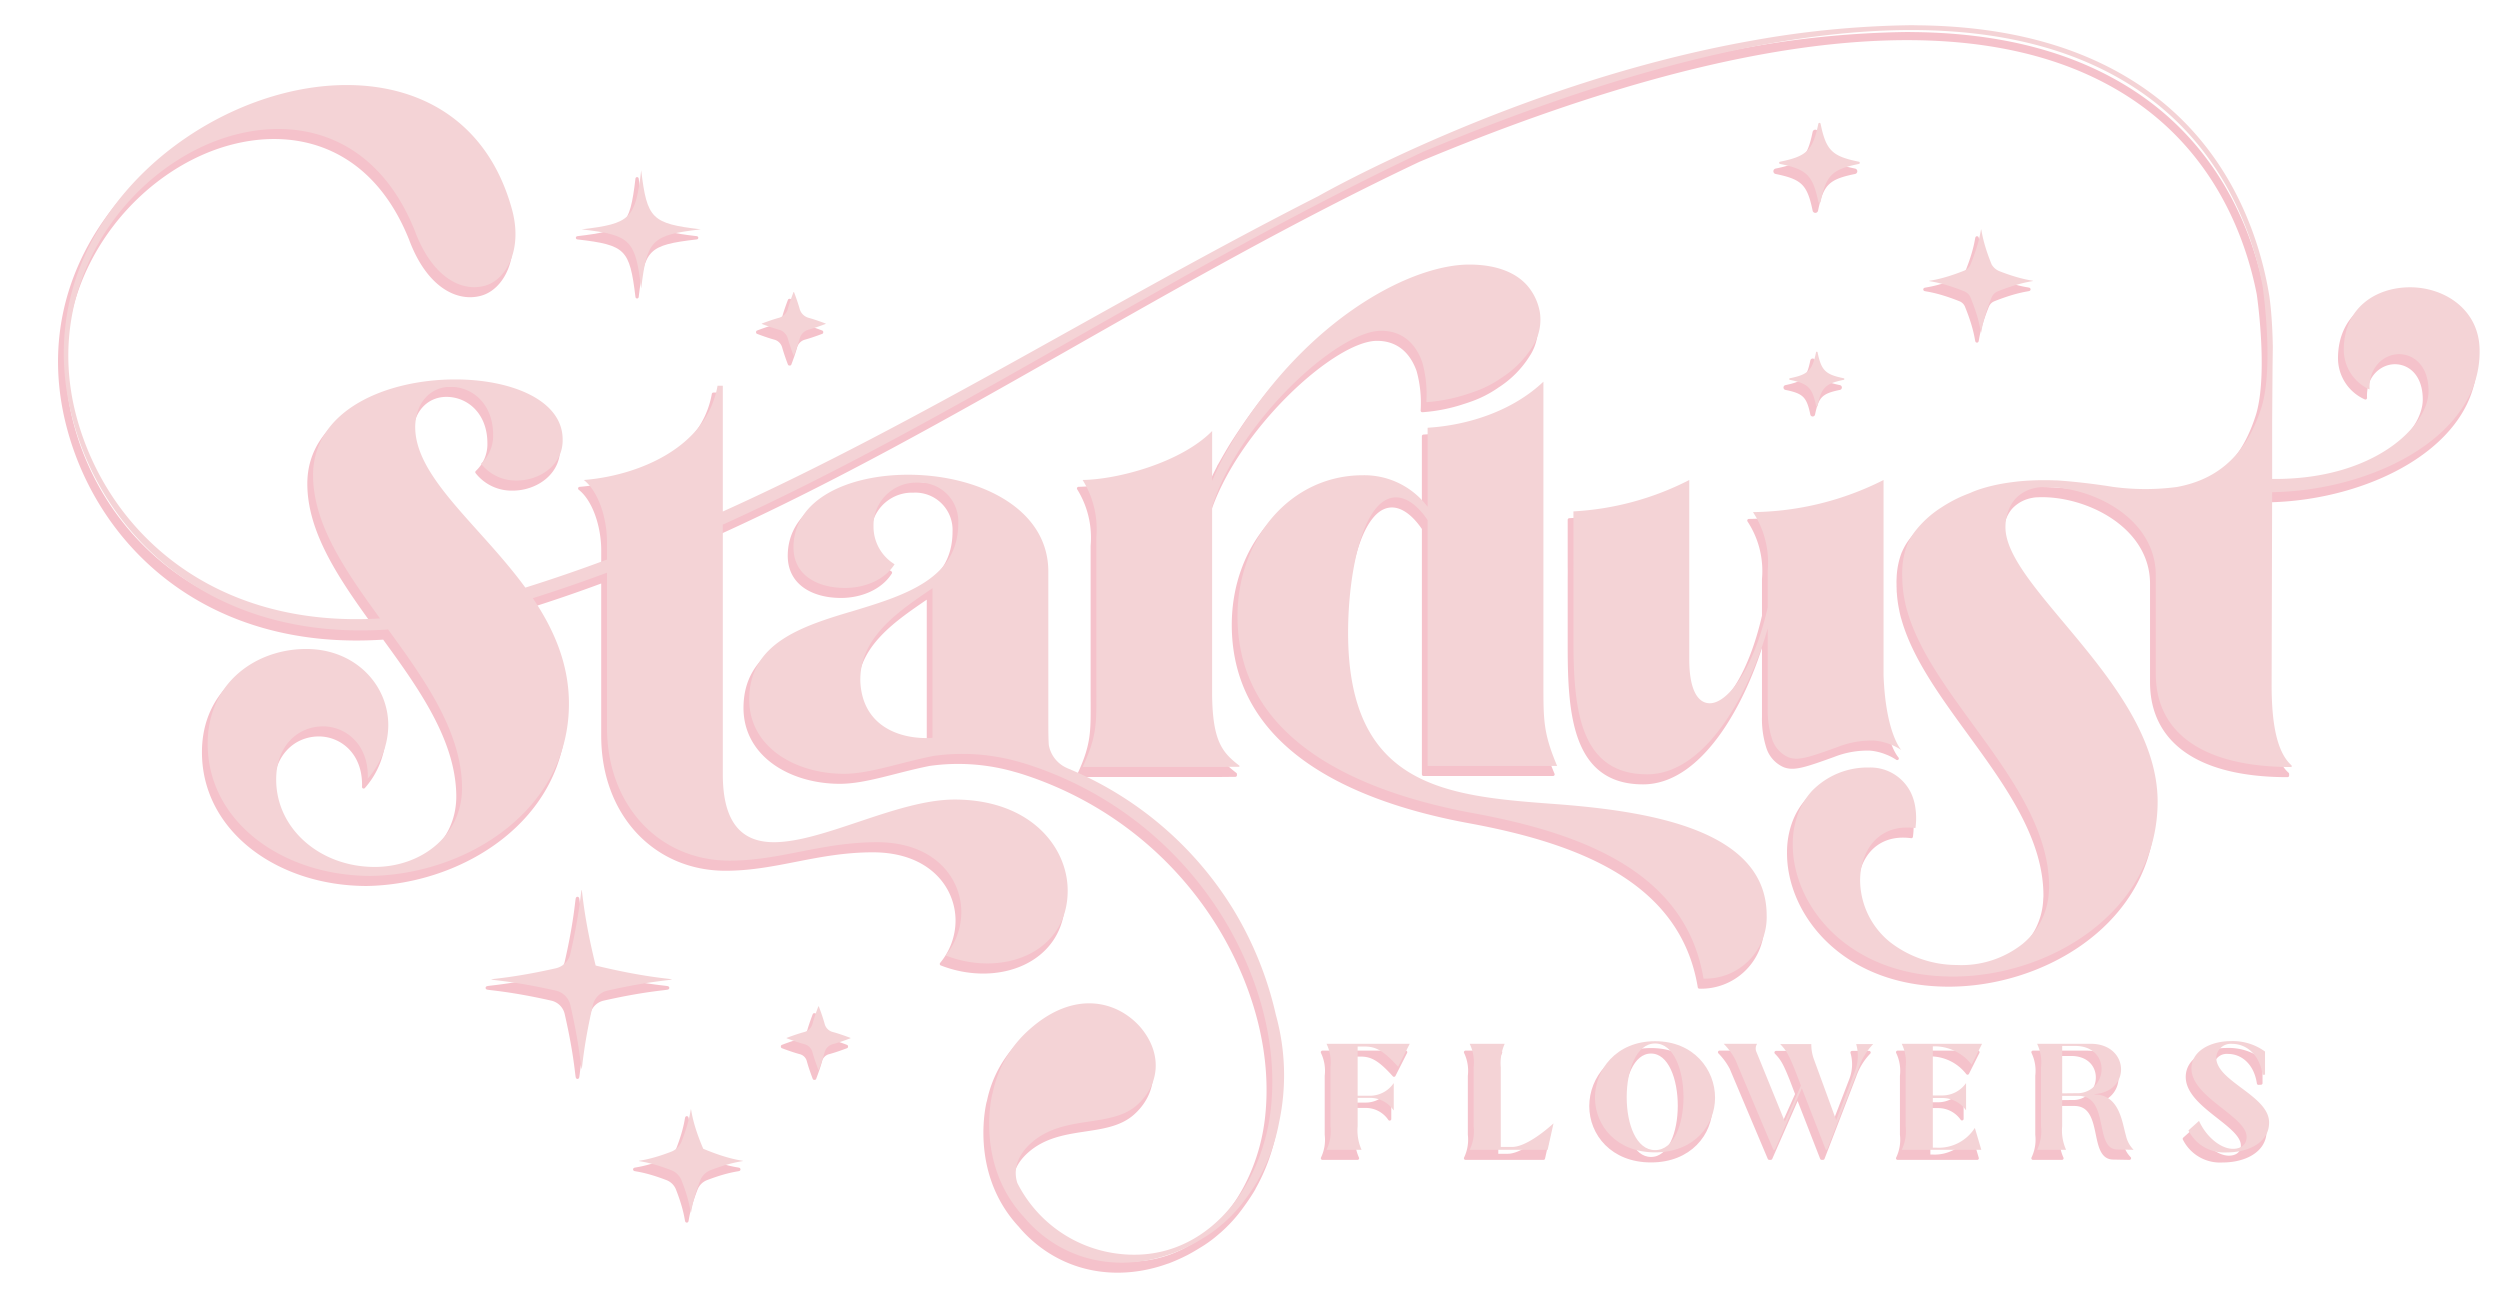 <svg xmlns="http://www.w3.org/2000/svg" width="602" height="311.919" viewBox="0 0 602 311.919">
  <g>
    <path d="M294.172,186.713v-.023c1.108,0,2.209,0,3.294-.019v-.253c-4.149-3.173-6.414-5.9-6.577-16.848V124.079c6.341-20.412,30.166-42.395,40.688-42.395,4.825,0,8.193,2.738,9.905,7.53a29.063,29.063,0,0,1,1,9.662,39.994,39.994,0,0,0,10.009-2q.7-.218,1.4-.468c.192-.069.382-.132.574-.206a26.608,26.608,0,0,0,5.956-3.072H360.4a23.862,23.862,0,0,0,7.8-7.9h.011a11.982,11.982,0,0,0,1.535-8.44h-.014a13.311,13.311,0,0,0-2.4-5.319L367.2,71.3c-.343-.44-.587-.7-.587-.7h0c-2.659-2.9-7.184-4.865-13.809-4.865-13.27,0-36.561,11.65-54.072,37.974-.406.61-.816,1.206-1.215,1.831-.3.448-.581.9-.866,1.35-.936,1.507-1.841,3.073-2.733,4.67-.156.286-.331.548-.489.837l.088-.106c-.964,1.842-1.863,3.692-2.616,5.553V105.821c-7.478,7.61-22.693,11.666-31.187,11.794a22.46,22.46,0,0,1,3.3,13.818v35.5c0,8.875.379,11.918-3.3,19.78Z" fill="#f5c2cb" stroke="#f5c2cb" stroke-linejoin="round" stroke-width="0.78"/>
    <path d="M342.778,105.035v19.044a19.081,19.081,0,0,0-15.6-7.606c-17.369,0-30.176,15.215-30.176,33.979,0,30.174,29.923,42.472,56.929,47.425,26.751,4.943,51.094,14.453,55.278,39.808a14.785,14.785,0,0,0,15.213-14.345q.013-.434,0-.866c0-20.922-29.032-25.232-51.729-26.881-25.609-1.9-49.064-4.184-49.064-41.2,0-14.833,3.675-32.583,11.544-32.583,2.537,0,5.2,1.9,7.607,5.451v59.209h31.189c-3.3-7.859-3.3-10.9-3.3-19.78V93.943C363.121,101.077,352.372,104.454,342.778,105.035Z" fill="#f5c2cb" stroke="#f5c2cb" stroke-linejoin="round" stroke-width="0.78"/>
    <path d="M441.537,181.9a22.157,22.157,0,0,1,8.892-1.532,13.822,13.822,0,0,1,3.871.955c.1.039.2.073.3.117a13.478,13.478,0,0,1,2.251,1.2s-3.767-3.972-4.282-17.988V117.613a71.466,71.466,0,0,1-31.445,7.733,22.057,22.057,0,0,1,3.549,14.075V148.3c-3.423,14.962-9.633,23.076-13.947,23.076-2.914,0-4.942-3.3-4.942-10.523V117.613a69.259,69.259,0,0,1-27.893,7.559V136.6c.029,1.134,0,2.108,0,2.808V155.9c0,16.357,1.266,32.586,17.748,32.586,14.708,0,25.1-21.175,29.034-35.121v19.272a22.277,22.277,0,0,0,.989,7.176A7.163,7.163,0,0,0,429.7,184.4c.05.017.1.04.156.056l.114.036C432.2,185.189,434.723,184.359,441.537,181.9Z" fill="#f5c2cb" stroke="#f5c2cb" stroke-linejoin="round" stroke-width="0.78"/>
    <path d="M596.092,86.3c-.129-9.889-8.622-15.087-16.737-15.087S563.38,76.029,563.38,86.3a10.479,10.479,0,0,0,6.212,9.516c-.252-5.46,3.549-8.5,7.1-8.5s7.1,2.791,7.1,8.875c0,8.494-13.185,21.427-37.657,21.173V103.562l.056-7.824.011-1.4.028-4,.065-4.7c0-.353-.015-.684-.023-1.024v-.146c-.1-4.016-.342-7.219-.624-9.64h0c-.058-.51-.119-.987-.178-1.43-2.028-12.621-8.755-35.859-31.222-50.832Q492.789,8.255,459.925,8.113V8.1H459a231.128,231.128,0,0,0-38.136,3.715C364.369,21.827,316.478,49.25,316.478,49.25h0c-49.937,25.416-95.59,54.385-143.418,75.97v-30.3h-1.269c-2.661,15.087-19.4,21.684-32.2,22.7,3.423,2.663,5.577,9,5.577,14.959v4.195q-9.729,3.646-19.656,6.758c-11.034-15.086-26.775-26.677-26.521-38.973.253-6.21,4.184-9.382,8.493-9.382,5.328,0,10.271,4.184,10.271,11.544a9.2,9.2,0,0,1-2.917,6.975,10.619,10.619,0,0,0,8.622,4.056c5.453,0,11.158-3.675,11.031-9.889,0-9.506-12.425-14.453-25.865-14.453-16.355,0-34.232,7.227-34.232,23.076,0,11.764,7.8,23.027,16.122,34.476-40.517,2.434-65.574-21.16-73-48.27C8.42,69.527,30.983,41.222,55.089,34.609c16.924-4.64,34.976.859,43.808,23.027,4.163,11.155,11.208,14.752,16.849,13.2,5.126-1.4,9.2-8.667,6.539-18.385-7.522-27.445-32.511-34.114-56.1-27.649C35.414,33.242,5.826,64.093,16.639,103.542,24.4,131.87,50.491,156.5,92.456,153.619c8.831,12.115,17.628,24.492,17.809,37.908.127,11.791-9.89,19.271-21.046,19.271-13.059,0-23.712-9.129-23.712-21.046,0-8.242,5.324-12.806,11.283-12.806,5.325,0,11.03,4.184,10.777,12.553a19.684,19.684,0,0,0,4.945-12.808c0-9.761-7.987-18.383-19.779-18.383-11.917,0-23.713,7.989-23.713,22.822,0,18.764,18,31.824,39.313,31.824C111.407,212.574,136,197.1,136,171.5c0-9.647-3.667-17.965-8.694-25.419q9.019-2.844,17.858-6.137v37.267c0,18.764,12.552,32.078,29.542,32.078,12.168,0,22.06-4.439,35.5-4.439,13.692,0,20.28,8.5,20.28,16.863a16.4,16.4,0,0,1-3.8,10.4c13.564,5.323,29.411-.507,29.411-15.6,0-10.524-9-21.934-27.257-21.934-13.694,0-31.57,10.268-43.489,10.268-7.352,0-12.3-4.184-12.3-16.354V128.377c56.122-25.45,108.763-61.465,168.622-89.784,79.3-33.13,137.138-38.221,171.9-15.054,20.548,13.687,27.727,34.426,30.236,47.253.041.268,2.652,18.112.053,28.285-.156.624-.34,1.2-.538,1.76-.041.12-.08.243-.12.362-4.056,11.729-11.493,16.558-20.034,18.111a57.956,57.956,0,0,1-15.4-.035q-1.105-.178-2.152-.331h-.036l-.2-.03c-2.9-.421-5.418-.7-7.332-.886l-.115-.011c-2.312-.221-3.7-.3-3.7-.3h-.312c-1.042-.042-2.036-.056-3-.053-.29,0-.577,0-.86.009h-.14c-.445,0-.878.02-1.306.038l-.271.012q-2.03.088-3.793.286h0a2.038,2.038,0,0,0-.227.029c-.072.008-.156.022-.228.03-.492.056-.978.121-1.462.193-.3.044-.605.089-.894.138a41.123,41.123,0,0,0-5.628,1.319c-.71.227-1.284.436-1.741.615s-.748.312-.955.406c-1.072.418-2.141.839-3.12,1.326a35.569,35.569,0,0,0-3.835,2.184A24.961,24.961,0,0,0,460,130.2a14.253,14.253,0,0,0-1.572,2.7c-.036.079-.081.156-.112.24-.013.029-.03.059-.041.087a18.66,18.66,0,0,0-1.182,6.014c-.013.273-.025.545-.029.814,0,.312.015.607.021.913,0,.042-.01.078-.01.12,0,.166.019.329.022.5,0,.193,0,.4.013.586.009.138,0,.261.009.4h.017a.5.5,0,0,0,.01.121,28.86,28.86,0,0,0,.51,3.886c.081.4.156.81.254,1.214.028.122.051.223.076.323.1.4.166.647.166.647l.014-.015c5.928,21.84,34.395,42.6,34.281,67.025,0,.228-.034.441-.043.666a17.364,17.364,0,0,1-6.389,12.926,23.746,23.746,0,0,1-15.882,5.045,26.256,26.256,0,0,1-15.973-5.494,19.3,19.3,0,0,1-7.228-14.794,15.869,15.869,0,0,1,1.084-5.883c1.841-4.6,6-7.619,12.228-6.793a17.073,17.073,0,0,0-.145-5.651,12.352,12.352,0,0,0-.882-2.722,10.826,10.826,0,0,0-10.13-6.207,18.643,18.643,0,0,0-13.7,5.577,16.921,16.921,0,0,0-3.56,5.979,20.67,20.67,0,0,0-1.123,6.827c-.128,14.58,13.059,31.949,38.542,31.949,22.109,0,46.347-13.97,49.06-37.657a38.892,38.892,0,0,0,.26-4.435c0-28.02-37.021-51.6-36.642-66.311a11.106,11.106,0,0,1,1.114-4.736c.06-.12.12-.24.184-.356a8.646,8.646,0,0,1,.807-1.223l.05-.061a8.223,8.223,0,0,1,.869-.872,9.061,9.061,0,0,1,4.165-2.008c.253-.04.5-.109.757-.128.226-.028.4-.042.552-.051h.162c11.437-.552,27.536,7.086,27.536,21.232v23.712c0,13.821,10.777,22.443,32.711,22.443v-.379c-3.551-3.172-4.817-10.019-4.817-19.4l.124-46.4C570.354,120.151,596.467,107.091,596.092,86.3Z" fill="#f5c2cb" stroke="#f5c2cb" stroke-linejoin="round" stroke-width="0.78"/>
    <path d="M446.62,40.974c-6.465-1.314-7.889-2.726-9.217-9.134a.274.274,0,0,0-.539,0c-1.327,6.408-2.752,7.82-9.216,9.134a.273.273,0,0,0,0,.538c6.464,1.313,7.889,2.747,9.216,9.135a.274.274,0,0,0,.539,0c1.328-6.388,2.752-7.822,9.217-9.135a.273.273,0,0,0,0-.538Z" fill="#f5c2cb" stroke="#f5c2cb" stroke-linejoin="round" stroke-width="0.78"/>
    <path d="M473.521,73.686c4.6,11.243.468,11.245,5.051,0a2.773,2.773,0,0,1,1.512-1.5c11.189-4.482,11.309-.582.423-4.837A3.777,3.777,0,0,1,478.59,65.7c-4.564-11.219-.468-11.244-5.069,0a2.778,2.778,0,0,1-1.509,1.5c-11.332,4.544-11.332.449,0,4.992A2.773,2.773,0,0,1,473.521,73.686Z" fill="#f5c2cb" stroke="#f5c2cb" stroke-linejoin="round" stroke-width="0.78"/>
    <path d="M436.681,86.881a.189.189,0,0,0-.373,0c-.9,4.375-1.9,5.346-6.309,6.24a.2.2,0,0,0,0,.385c4.412.892,5.407,1.864,6.309,6.24a.189.189,0,0,0,.373,0c.9-4.368,1.894-5.346,6.307-6.24a.2.2,0,0,0,0-.385C438.575,92.224,437.581,91.249,436.681,86.881Z" fill="#f5c2cb" stroke="#f5c2cb" stroke-linejoin="round" stroke-width="0.78"/>
    <path d="M142.442,234.531c-5.761-23.282-1.166-24.223-6.091-2.819a4.656,4.656,0,0,1-3.5,3.482c-20.708,4.68-20.708.7,0,5.382a4.658,4.658,0,0,1,3.5,3.482c4.716,20.485.7,20.483,5.417,0a4.656,4.656,0,0,1,3.494-3.482C166.855,235.687,165.915,240.244,142.442,234.531Z" fill="#f5c2cb" stroke="#f5c2cb" stroke-linejoin="round" stroke-width="0.78"/>
    <path d="M168.347,278.655c-5.176-12.042-.936-12.629-5.215-1.76a4.383,4.383,0,0,1-2.5,2.473c-10.4,4.014-10.4.432,0,4.444a4.386,4.386,0,0,1,2.5,2.473c4.056,10.312.45,10.313,4.489,0a4.378,4.378,0,0,1,2.5-2.477C181.081,279.585,180.492,283.787,168.347,278.655Z" fill="#f5c2cb" stroke="#f5c2cb" stroke-linejoin="round" stroke-width="0.78"/>
    <path d="M153.409,71.491c1.4-11.722,2.526-12.858,14.353-14.231-11.827-1.393-12.949-2.508-14.353-14.23-1.4,11.722-2.53,12.837-14.352,14.23C150.879,58.633,152,59.769,153.409,71.491Z" fill="#f5c2cb" stroke="#f5c2cb" stroke-linejoin="round" stroke-width="0.78"/>
    <path d="M197.589,248.606c-.312-1.147-.77-2.535-1.419-4.244h-.1c-.649,1.709-1.113,3.1-1.419,4.244a2.724,2.724,0,0,1-1.928,1.928c-1.167.312-2.574.78-4.3,1.432v.079c1.729.651,3.136,1.124,4.3,1.431a2.726,2.726,0,0,1,1.928,1.928c.312,1.147.77,2.535,1.419,4.245h.1c.649-1.716,1.114-3.1,1.419-4.245a2.726,2.726,0,0,1,1.929-1.928c1.167-.312,2.572-.78,4.3-1.431v-.079c-1.729-.651-3.134-1.123-4.3-1.432A2.724,2.724,0,0,1,197.589,248.606Z" fill="#f5c2cb" stroke="#f5c2cb" stroke-linejoin="round" stroke-width="0.78"/>
    <path d="M188.727,83.58c.312,1.109.755,2.438,1.368,4.056h.1c.614-1.615,1.063-2.944,1.369-4.056a3.083,3.083,0,0,1,2.168-2.169c1.13-.312,2.477-.766,4.114-1.38v-.08c-1.637-.616-2.984-1.073-4.114-1.381a3.088,3.088,0,0,1-2.168-2.17c-.312-1.109-.755-2.436-1.368-4.056h-.1c-.613,1.616-1.062,2.944-1.368,4.056a3.087,3.087,0,0,1-2.17,2.17c-1.128.312-2.476.765-4.111,1.381v.08c1.635.614,2.983,1.071,4.111,1.38A3.084,3.084,0,0,1,188.727,83.58Z" fill="#f5c2cb" stroke="#f5c2cb" stroke-linejoin="round" stroke-width="0.78"/>
    <path d="M296.054,221.129a84.6,84.6,0,0,0-39.169-33.748l.02-.021s-.142-.046-.337-.118-.409-.169-.691-.3a7.477,7.477,0,0,1-4.312-5.5c-.114-1.56-.12-3.506-.12-6.27v-35.5c0-15.6-17.37-23.329-33.725-23.329-14.327,0-27.641,5.833-27.641,17.492,0,6.844,5.958,9.762,12.425,9.762,4.692,0,9.516-1.9,11.918-5.7a10.581,10.581,0,0,1-5.071-9.13,10.267,10.267,0,0,1,10-10.526q.322-.007.645,0a9.359,9.359,0,0,1,9.764,8.938c.012.274.013.549,0,.823,0,13.187-12.425,17.245-24.976,21.046-12.932,3.805-25.359,7.861-25.359,21.429,0,11.411,11.032,17.876,22.821,17.876,6.176,0,13.343-2.666,21.529-4.3a49.612,49.612,0,0,1,20.636,1.437q1.46.4,2.975.911c.273.092.546.183.819.278a87.383,87.383,0,0,1,15.193,6.959,86,86,0,0,1,31.455,31.614c7.539,13.224,11.907,28.847,10.129,44.122-2.245,19.278-16.518,37.775-37.909,34.383a31.411,31.411,0,0,1-23.1-16.884c-.993-3.12-.078-6.6,3.351-9.638,7.9-6.984,19.065-3.452,25.46-9.109,5.265-4.656,6.437-12.168.795-18.8-5.545-6.269-15.809-9.032-26.59.5A27.779,27.779,0,0,0,238,265.373l-.036.022s-4.3,16.608,7.421,29.5l-.019-.052a30.593,30.593,0,0,0,2.092,2.315c9.456,9.348,22.281,10.867,33.589,6.775a3.833,3.833,0,0,0,.468-.156q.7-.273,1.4-.572c.264-.112.531-.236.8-.356.577-.259,1.15-.527,1.716-.816l.35-.174q1.134-.6,2.235-1.27c.033-.021.067-.036.1-.056l-.039.02.081-.05-.042.03c.133-.075.254-.156.385-.237.086-.05.167-.105.253-.157a29.743,29.743,0,0,0,4.591-3.358c.08-.067.156-.123.237-.191a35.392,35.392,0,0,0,5.6-6.21c.42-.576.8-1.119,1.139-1.618.226-.337.455-.674.672-1.015s.409-.643.557-.885c.268-.437.418-.7.418-.7l-.086.1a44.968,44.968,0,0,0,5.131-14,54.426,54.426,0,0,0-.791-25.887A85.087,85.087,0,0,0,296.054,221.129Zm-72.5-41.427c-7.226.468-16.736-2.349-17.369-13.386-.381-10.921,9.516-17.259,17.369-22.658Z" fill="#f5c2cb" stroke="#f5c2cb" stroke-linejoin="round" stroke-width="0.78"/>
    <g>
      <path d="M319.381,259.05v14.185a10.34,10.34,0,0,1-.936,5.674h8.438a11.423,11.423,0,0,1-.945-5.674V266.4h3.018a6.947,6.947,0,0,1,5.674,3.054v-6.62a6.942,6.942,0,0,1-5.674,3.057h-3.018V254.033h1.56c2.546,0,4.436.691,8.182,4.875l2.8-5.529H318.437A10.333,10.333,0,0,1,319.381,259.05Z" fill="#f5c2cb" stroke="#f5c2cb" stroke-linejoin="round" stroke-width="0.78"/>
      <path d="M360.4,278.218V259.05a11.4,11.4,0,0,1,.947-5.672H352.9a10.328,10.328,0,0,1,.947,5.672v14.185a10.333,10.333,0,0,1-.947,5.674h18.763l1.418-6.365c-2.364,2.145-6.875,5.674-9.966,5.674Z" fill="#f5c2cb" stroke="#f5c2cb" stroke-linejoin="round" stroke-width="0.78"/>
      <path d="M397.563,252.758c-9.347,0-14.475,6.875-14.475,13.6,0,6.693,5.128,13.167,14.475,13.167S412,273.053,412,266.36C411.994,259.633,406.9,252.758,397.563,252.758Zm0,26.224c-4.546,0-6.839-6.221-6.839-12.731,0-6.472,2.293-12.948,6.839-12.948s6.836,6.474,6.836,12.948S402.1,278.982,397.563,278.982Z" fill="#f5c2cb" stroke="#f5c2cb" stroke-linejoin="round" stroke-width="0.78"/>
      <path d="M473.782,258.4l2.51-5.018H456.947a10.328,10.328,0,0,1,.947,5.672v14.185a10.333,10.333,0,0,1-.947,5.674h19.167l-1.56-5.274a10.324,10.324,0,0,1-9.2,4.766h-.91V266.44h2.328a6.975,6.975,0,0,1,5.677,2.975v-6.583a6.973,6.973,0,0,1-5.676,2.984h-2.327V253.994A11.36,11.36,0,0,1,473.782,258.4Z" fill="#f5c2cb" stroke="#f5c2cb" stroke-linejoin="round" stroke-width="0.78"/>
      <path d="M532.679,256.705a3.5,3.5,0,0,1,3.667-3.319c.05,0,.1.006.152.01,3.418,0,6.619,2.545,7.346,7.454l.582-.034V255.25a13.119,13.119,0,0,0-8.256-2.51c-4.728,0-9.455,2.291-9.455,6.585,0,6.91,13.056,11.417,13.274,16.364.072,2.074-1.491,2.985-3.276,2.985-2.911,0-6.4-2.808-8.184-6.73l-2.546,2.291a9.619,9.619,0,0,0,9.237,5.3c5.2,0,10.184-2.365,10.184-7.165C545.482,265.87,532.679,262.452,532.679,256.705Z" fill="#f5c2cb" stroke="#f5c2cb" stroke-linejoin="round" stroke-width="0.78"/>
      <path d="M416.865,257.184a16.058,16.058,0,0,0-2.792-3.806h8.048a2.1,2.1,0,0,0-.106,2.1l6.78,16.645,3.88-8.667-1.306-3.411c-1.629-4.095-2.25-5.11-3.7-6.6h7.506a10.321,10.321,0,0,0,.649,3.734l5.333,14.579,4.524-11.785a10.294,10.294,0,0,0,.294-6.528h4.1a15.477,15.477,0,0,0-3.446,5.616L438.984,278.9h-.328l-5.764-14.8-6.49,14.8h-.367Z" fill="#f5c2cb" stroke="#f5c2cb" stroke-linejoin="round" stroke-width="0.78"/>
      <path d="M490.483,273.235V259.052a10.343,10.343,0,0,0-.945-5.674h12.911c4.836,0,7.307,3.092,7.307,6.182,0,2.808-2.108,5.638-6.364,5.928v.111c6.074,0,6.654,6.981,7.528,9.817a6.923,6.923,0,0,0,1.856,3.492l-3.93-.074c-5.635-.036-1.781-12.91-9.383-12.91h-3.891v7.311a11.4,11.4,0,0,0,.948,5.673h-6.982A10.341,10.341,0,0,0,490.483,273.235Zm8.435-7.965a5.822,5.822,0,0,0,6.139-5.487c.006-.111.009-.221.009-.332,0-2.8-2.037-5.563-6.366-5.563h-3.12v11.421Z" fill="#f5c2cb" stroke="#f5c2cb" stroke-linejoin="round" stroke-width="0.78"/>
    </g>
  </g>
  <g>
    <path d="M295.165,184.679l-.01-.024c1.109,0,2.211,0,3.3-.018v-.255c-4.15-3.174-6.413-5.9-6.577-16.848V122.045c6.341-20.413,30.166-42.395,40.689-42.395,4.825,0,8.193,2.738,9.9,7.53a29.06,29.06,0,0,1,1,9.661,39.948,39.948,0,0,0,10.009-2q.7-.219,1.4-.468c.192-.069.382-.133.574-.206a26.608,26.608,0,0,0,5.956-3.072h-.025a23.875,23.875,0,0,0,7.8-7.9l.011.008a12,12,0,0,0,1.535-8.44h-.014a13.343,13.343,0,0,0-2.4-5.32l-.13-.168c-.343-.44-.586-.7-.586-.7h0c-2.66-2.905-7.184-4.866-13.81-4.866-13.269,0-36.56,11.65-54.072,37.974-.405.609-.816,1.2-1.215,1.83-.295.45-.58.9-.866,1.351-.936,1.507-1.841,3.074-2.733,4.671-.156.285-.331.548-.488.836l.087-.106c-.964,1.842-1.863,3.693-2.616,5.552V103.787c-7.477,7.609-22.694,11.666-31.187,11.793A22.465,22.465,0,0,1,264,129.4v35.5c0,8.874.379,11.917-3.3,19.78Z" fill="#f4d3d6"/>
    <path d="M343.77,103v19.045a19.081,19.081,0,0,0-15.6-7.606c-17.369,0-30.176,15.214-30.176,33.978,0,30.175,29.923,42.472,56.929,47.425,26.751,4.943,51.094,14.452,55.278,39.809A14.786,14.786,0,0,0,425.414,221.3q.014-.432,0-.864c0-20.92-29.032-25.231-51.728-26.88-25.61-1.9-49.065-4.184-49.065-41.2,0-14.832,3.675-32.582,11.536-32.582,2.537,0,5.2,1.9,7.607,5.45v59.21h31.19c-3.3-7.861-3.3-10.9-3.3-19.78V91.909C364.113,99.049,353.365,102.42,343.77,103Z" fill="#f4d3d6"/>
    <path d="M442.53,179.868a22.134,22.134,0,0,1,8.892-1.532,13.787,13.787,0,0,1,3.87.954c.1.039.2.074.3.116a13.508,13.508,0,0,1,2.249,1.2s-3.766-3.972-4.281-17.989v-47.03a71.466,71.466,0,0,1-31.442,7.732,22.054,22.054,0,0,1,3.549,14.074v8.875c-3.423,14.962-9.633,23.076-13.947,23.076-2.914,0-4.943-3.3-4.943-10.524V115.585a69.226,69.226,0,0,1-27.894,7.558v11.434c.032,1.134,0,2.106,0,2.808v16.483c0,16.357,1.269,32.586,17.75,32.586,14.708,0,25.1-21.174,29.034-35.121V170.6a22.277,22.277,0,0,0,.989,7.176,7.161,7.161,0,0,0,4.044,4.591c.05.018.1.039.156.057l.114.036C433.191,183.155,435.715,182.325,442.53,179.868Z" fill="#f4d3d6"/>
    <path d="M597.091,84.264c-.128-9.889-8.621-15.087-16.736-15.087S564.38,74,564.38,84.264a10.482,10.482,0,0,0,6.212,9.517c-.252-5.46,3.549-8.5,7.1-8.5s7.1,2.791,7.1,8.877c0,8.494-13.185,21.427-37.657,21.172v-13.8l.056-7.824.011-1.4.028-4,.065-4.7c0-.351-.015-.682-.023-1.022v-.147c-.1-4.015-.34-7.218-.624-9.639h0q-.088-.766-.18-1.431c-2.028-12.62-8.753-35.858-31.22-50.833q-21.461-14.3-54.324-14.446V6.071H460a231.02,231.02,0,0,0-38.136,3.715C365.369,19.8,317.478,47.218,317.478,47.218h0c-49.943,25.4-95.6,54.372-143.425,75.955V92.884h-1.268c-2.663,15.087-19.4,21.684-32.2,22.7,3.421,2.663,5.577,9,5.577,14.96v4.194q-9.73,3.646-19.656,6.759c-11.033-15.086-26.774-26.677-26.521-38.973.253-6.211,4.184-9.382,8.493-9.382,5.327,0,10.271,4.184,10.271,11.536a9.2,9.2,0,0,1-2.917,6.975,10.621,10.621,0,0,0,8.622,4.056c5.46,0,11.157-3.675,11.031-9.889,0-9.507-12.426-14.453-25.865-14.453-16.355,0-34.232,7.227-34.232,23.076,0,11.764,7.8,23.027,16.121,34.476-40.509,2.449-65.566-21.144-73-48.255C9.422,67.5,31.985,39.2,56.09,32.582c16.925-4.639,34.976.86,43.809,23.028,4.162,11.154,11.206,14.751,16.848,13.2,5.126-1.4,9.2-8.668,6.54-18.385-7.529-27.453-32.517-34.123-56.1-27.666-30.776,8.445-60.364,39.3-49.551,78.744,7.766,28.329,33.852,52.957,75.817,50.077,8.832,12.114,17.621,24.493,17.809,37.909.127,11.791-9.89,19.271-21.046,19.271-13.059,0-23.712-9.129-23.712-21.046,0-8.242,5.324-12.807,11.283-12.807,5.325,0,11.03,4.184,10.777,12.552A19.673,19.673,0,0,0,93.5,174.657c0-9.761-7.987-18.383-19.779-18.383-11.917,0-23.713,7.989-23.713,22.821,0,18.764,18,31.825,39.313,31.825C112.4,210.539,137,195.07,137,169.461c0-9.649-3.667-17.966-8.694-25.419q9.02-2.844,17.858-6.138v37.262c0,18.762,12.552,32.077,29.542,32.077,12.168,0,22.061-4.438,35.5-4.438,13.693,0,20.281,8.494,20.281,16.862a16.4,16.4,0,0,1-3.8,10.4c13.572,5.322,29.411-.509,29.411-15.6,0-10.522-9-21.934-27.257-21.934-13.694,0-31.57,10.27-43.489,10.27-7.352,0-12.3-4.184-12.3-16.354V126.335c56.122-25.45,108.762-61.465,168.622-89.784C421.97,3.421,479.808-1.67,514.573,21.5c20.55,13.687,27.73,34.426,30.238,47.253.041.268,2.644,18.112.053,28.285-.156.624-.34,1.2-.538,1.76-.041.12-.08.243-.12.361-4.056,11.73-11.493,16.559-20.034,18.112a57.956,57.956,0,0,1-15.405-.035c-.737-.119-1.456-.23-2.152-.333h-.035l-.2-.029c-2.9-.422-5.418-.7-7.332-.886l-.115-.013c-2.312-.22-3.7-.295-3.7-.295h-.312c-1.042-.042-2.036-.056-3-.053-.289,0-.576,0-.858.009h-.141c-.444.01-.878.022-1.306.039l-.273.013c-1.351.059-2.617.156-3.79.285h0a2.055,2.055,0,0,0-.228.03c-.072.008-.156.022-.228.03q-.736.084-1.462.193c-.3.044-.605.089-.894.137a41.309,41.309,0,0,0-5.628,1.32c-.71.226-1.284.435-1.741.615-.434.17-.747.312-.955.406-1.072.416-2.142.839-3.128,1.326a35.127,35.127,0,0,0-3.834,2.184,24.929,24.929,0,0,0-6.479,5.948,14.281,14.281,0,0,0-1.573,2.7c-.036.08-.081.156-.114.241-.01.029-.028.057-.04.087a18.686,18.686,0,0,0-1.181,6.014c-.012.273-.025.544-.028.813,0,.312.014.608.019.914v.12c0,.165.018.329.021.5,0,.193,0,.4.013.586.009.137,0,.261.009.4h.017l.01.12a28.9,28.9,0,0,0,.51,3.887c.081.4.156.81.254,1.214l.075.323c.1.4.167.647.167.647l.014-.015c5.928,21.84,34.4,42.6,34.282,67.025,0,.228-.035.441-.044.666A17.363,17.363,0,0,1,487,227.325a23.751,23.751,0,0,1-15.883,5.045,26.256,26.256,0,0,1-15.973-5.494,19.308,19.308,0,0,1-7.228-14.794,15.873,15.873,0,0,1,1.092-5.883c1.84-4.6,6-7.619,12.228-6.8a17.073,17.073,0,0,0-.145-5.651,12.319,12.319,0,0,0-.882-2.72,10.828,10.828,0,0,0-10.13-6.208,18.643,18.643,0,0,0-13.7,5.578,16.9,16.9,0,0,0-3.56,5.979,20.67,20.67,0,0,0-1.123,6.827c-.128,14.58,13.058,31.949,38.542,31.949,22.109,0,46.347-13.97,49.06-37.657a38.91,38.91,0,0,0,.26-4.436c0-28.019-37.021-51.6-36.641-66.31a11.1,11.1,0,0,1,1.112-4.736c.061-.12.122-.241.185-.358a8.862,8.862,0,0,1,.807-1.221l.05-.061a8.13,8.13,0,0,1,.869-.872,9.042,9.042,0,0,1,4.165-2.008c.253-.04.5-.109.757-.128.226-.028.4-.042.552-.051h.162c11.438-.552,27.538,7.086,27.538,21.232v23.712c0,13.821,10.777,22.443,32.711,22.443v-.381c-3.551-3.17-4.818-10.017-4.818-19.4l.125-46.4C571.35,118.117,597.464,105.056,597.091,84.264Z" fill="#f4d3d6"/>
    <path d="M447.612,38.939c-6.465-1.313-7.889-2.725-9.217-9.135a.274.274,0,0,0-.539,0c-1.328,6.41-2.752,7.822-9.215,9.135a.273.273,0,0,0,0,.539c6.463,1.313,7.887,2.745,9.215,9.135a.274.274,0,0,0,.539,0c1.328-6.4,2.752-7.822,9.217-9.135a.274.274,0,0,0,0-.539Z" fill="#f4d3d6"/>
    <path d="M474.513,71.652c4.6,11.243.468,11.244,5.052,0a2.767,2.767,0,0,1,1.511-1.5c11.189-4.482,11.309-.583.423-4.836a3.775,3.775,0,0,1-1.917-1.647c-4.563-11.218-.468-11.243-5.069-.008a2.773,2.773,0,0,1-1.508,1.5c-11.332,4.545-11.332.449,0,4.992A2.777,2.777,0,0,1,474.513,71.652Z" fill="#f4d3d6"/>
    <path d="M437.673,84.843a.189.189,0,0,0-.373,0c-.9,4.376-1.9,5.346-6.309,6.24a.2.2,0,0,0,0,.384c4.412.894,5.408,1.872,6.309,6.24a.189.189,0,0,0,.373,0c.9-4.368,1.894-5.346,6.307-6.24a.2.2,0,0,0,0-.384C439.567,90.189,438.573,89.221,437.673,84.843Z" fill="#f4d3d6"/>
    <path d="M143.435,232.5c-5.762-23.282-1.167-24.223-6.092-2.819a4.657,4.657,0,0,1-3.495,3.482c-20.709,4.68-20.708.7,0,5.382a4.653,4.653,0,0,1,3.495,3.482c4.717,20.483.7,20.483,5.418,0a4.657,4.657,0,0,1,3.494-3.482C167.848,233.653,166.907,238.2,143.435,232.5Z" fill="#f4d3d6"/>
    <path d="M169.339,276.621c-5.176-12.042-.936-12.629-5.215-1.76a4.383,4.383,0,0,1-2.5,2.473c-10.4,4.013-10.4.432,0,4.444a4.38,4.38,0,0,1,2.5,2.473c4.056,10.311.451,10.313,4.489,0a4.386,4.386,0,0,1,2.5-2.479C182.073,277.55,181.484,281.753,169.339,276.621Z" fill="#f4d3d6"/>
    <path d="M154.4,69.457c1.4-11.724,2.525-12.858,14.352-14.231C156.927,53.833,155.806,52.718,154.4,41c-1.4,11.722-2.531,12.837-14.353,14.23C151.871,56.6,152.994,57.733,154.4,69.457Z" fill="#f4d3d6"/>
    <path d="M198.582,246.571c-.312-1.146-.771-2.535-1.42-4.243h-.1c-.649,1.708-1.114,3.1-1.42,4.243a2.724,2.724,0,0,1-1.928,1.929c-1.167.312-2.574.78-4.3,1.43v.081c1.729.649,3.136,1.123,4.3,1.431a2.726,2.726,0,0,1,1.928,1.928c.312,1.147.771,2.535,1.42,4.243h.1a44.255,44.255,0,0,0,1.418-4.243,2.73,2.73,0,0,1,1.93-1.928c1.167-.312,2.572-.78,4.3-1.431v-.081c-1.729-.649-3.134-1.123-4.3-1.43A2.722,2.722,0,0,1,198.582,246.571Z" fill="#f4d3d6"/>
    <path d="M189.719,81.545c.312,1.109.755,2.439,1.368,4.056h.1c.613-1.614,1.062-2.943,1.368-4.056a3.082,3.082,0,0,1,2.168-2.168c1.13-.312,2.478-.766,4.112-1.381v-.081c-1.634-.615-2.982-1.072-4.112-1.38a3.083,3.083,0,0,1-2.168-2.169c-.312-1.109-.755-2.438-1.368-4.056h-.1c-.613,1.615-1.062,2.944-1.368,4.056a3.086,3.086,0,0,1-2.17,2.169c-1.128.312-2.476.765-4.112,1.38V78c1.636.615,2.983,1.072,4.112,1.381A3.084,3.084,0,0,1,189.719,81.545Z" fill="#f4d3d6"/>
    <path d="M297.046,219.1a84.594,84.594,0,0,0-39.169-33.75l.02-.02s-.142-.046-.337-.117-.409-.169-.691-.3a7.487,7.487,0,0,1-4.313-5.5c-.113-1.56-.119-3.5-.119-6.269v-35.5c0-15.6-17.369-23.328-33.725-23.328-14.327,0-27.639,5.833-27.639,17.5,0,6.845,5.958,9.763,12.424,9.763,4.693,0,9.516-1.9,11.919-5.707a10.581,10.581,0,0,1-5.072-9.128,10.268,10.268,0,0,1,10-10.526c.215-.006.43,0,.645,0a9.36,9.36,0,0,1,9.764,8.938c.012.274.012.549,0,.823,0,13.185-12.427,17.244-24.976,21.046-12.932,3.805-25.36,7.861-25.36,21.429,0,11.411,11.031,17.876,22.822,17.876,6.176,0,13.343-2.666,21.528-4.3a49.626,49.626,0,0,1,20.636,1.436q1.461.4,2.975.912c.273.092.546.183.819.276a87.478,87.478,0,0,1,15.2,6.955,85.986,85.986,0,0,1,31.451,31.62c7.54,13.224,11.908,28.845,10.13,44.121-2.245,19.279-16.518,37.776-37.909,34.384a31.408,31.408,0,0,1-23.1-16.879c-.994-3.12-.079-6.605,3.35-9.638,7.9-6.986,19.066-3.454,25.46-9.109,5.265-4.657,6.437-12.168.8-18.8-5.546-6.27-15.81-9.033-26.591.5A27.77,27.77,0,0,0,239,263.349l-.037.022s-4.293,16.608,7.422,29.5l-.02-.051a30.6,30.6,0,0,0,2.094,2.315c9.455,9.348,22.28,10.866,33.589,6.775a4.279,4.279,0,0,0,.468-.156q.7-.273,1.4-.572c.263-.113.53-.236.8-.356.578-.259,1.15-.527,1.716-.818.117-.057.231-.112.35-.173q1.134-.6,2.235-1.27c.033-.02.067-.035.1-.056l-.039.021.081-.05-.042.029c.133-.075.254-.156.385-.237.086-.05.167-.1.253-.156a29.8,29.8,0,0,0,4.591-3.359c.08-.067.156-.123.237-.19a35.428,35.428,0,0,0,5.6-6.21c.42-.576.8-1.119,1.139-1.618.226-.337.455-.674.672-1.016s.409-.642.557-.884c.269-.437.418-.7.418-.7l-.087.1a44.946,44.946,0,0,0,5.132-14,54.413,54.413,0,0,0-.791-25.887A85.093,85.093,0,0,0,297.046,219.1Zm-72.5-41.421c-7.226.468-16.736-2.349-17.37-13.386-.38-10.921,9.516-17.259,17.37-22.658Z" fill="#f4d3d6"/>
    <g>
      <path d="M320.373,257.014V271.2a10.326,10.326,0,0,1-.944,5.672h8.437a11.426,11.426,0,0,1-.944-5.672v-6.839h3.019a6.95,6.95,0,0,1,5.674,3.056V260.8a6.944,6.944,0,0,1-5.674,3.058h-3.019V252h1.56c2.546,0,4.437.689,8.182,4.875l2.8-5.529H319.429A10.325,10.325,0,0,1,320.373,257.014Z" fill="#f4d3d6"/>
      <path d="M361.388,276.184v-19.17a11.4,11.4,0,0,1,.947-5.671H353.9a10.324,10.324,0,0,1,.947,5.671V271.2a10.319,10.319,0,0,1-.947,5.672h18.768l1.418-6.363c-2.364,2.145-6.875,5.674-9.966,5.674Z" fill="#f4d3d6"/>
      <path d="M398.548,250.724c-9.348,0-14.476,6.875-14.476,13.6,0,6.693,5.128,13.167,14.476,13.167s14.438-6.474,14.438-13.167C412.986,257.6,407.894,250.724,398.548,250.724Zm0,26.224c-4.546,0-6.84-6.221-6.84-12.731,0-6.473,2.294-12.948,6.84-12.948s6.836,6.475,6.836,12.948S403.094,276.948,398.548,276.948Z" fill="#f4d3d6"/>
      <path d="M474.774,256.361l2.51-5.018H457.936a10.324,10.324,0,0,1,.947,5.671V271.2a10.319,10.319,0,0,1-.947,5.672H477.1l-1.56-5.273a10.32,10.32,0,0,1-9.2,4.766h-.915V264.4h2.328a6.977,6.977,0,0,1,5.675,2.981V260.8a6.968,6.968,0,0,1-5.675,2.985h-2.328V251.96A11.351,11.351,0,0,1,474.774,256.361Z" fill="#f4d3d6"/>
      <path d="M533.671,254.671a3.5,3.5,0,0,1,3.667-3.32c.051,0,.1.006.152.011,3.418,0,6.619,2.545,7.346,7.454l.582-.034v-5.566a13.124,13.124,0,0,0-8.256-2.511c-4.728,0-9.457,2.292-9.457,6.584,0,6.912,13.058,11.419,13.276,16.366.072,2.073-1.491,2.983-3.276,2.983-2.909,0-6.4-2.808-8.182-6.729l-2.546,2.292a9.621,9.621,0,0,0,9.237,5.3c5.2,0,10.184-2.365,10.184-7.165C546.473,263.836,533.671,260.418,533.671,254.671Z" fill="#f4d3d6"/>
      <path d="M417.858,255.15a16.024,16.024,0,0,0-2.794-3.807h8.049a2.1,2.1,0,0,0-.106,2.1l6.78,16.644,3.88-8.666-1.306-3.41c-1.628-4.095-2.249-5.11-3.695-6.6h7.5a10.322,10.322,0,0,0,.649,3.735l5.334,14.578,4.524-11.784a10.3,10.3,0,0,0,.293-6.529h4.1a15.507,15.507,0,0,0-3.446,5.616l-7.644,19.838h-.328l-5.764-14.8-6.49,14.8h-.366Z" fill="#f4d3d6"/>
      <path d="M491.477,271.2V257.017a10.344,10.344,0,0,0-.945-5.674h12.91c4.837,0,7.308,3.092,7.308,6.183,0,2.808-2.108,5.638-6.364,5.928v.109c6.073,0,6.654,6.983,7.527,9.819a6.949,6.949,0,0,0,1.857,3.491l-3.93-.073c-5.635-.036-1.781-12.911-9.384-12.911h-3.89V271.2a11.386,11.386,0,0,0,.948,5.673h-6.982A10.339,10.339,0,0,0,491.477,271.2Zm8.435-7.957a5.819,5.819,0,0,0,6.137-5.485c.007-.111.01-.222.01-.334,0-2.8-2.036-5.563-6.365-5.563h-3.12v11.42Z" fill="#f4d3d6"/>
    </g>
  </g>
</svg>
